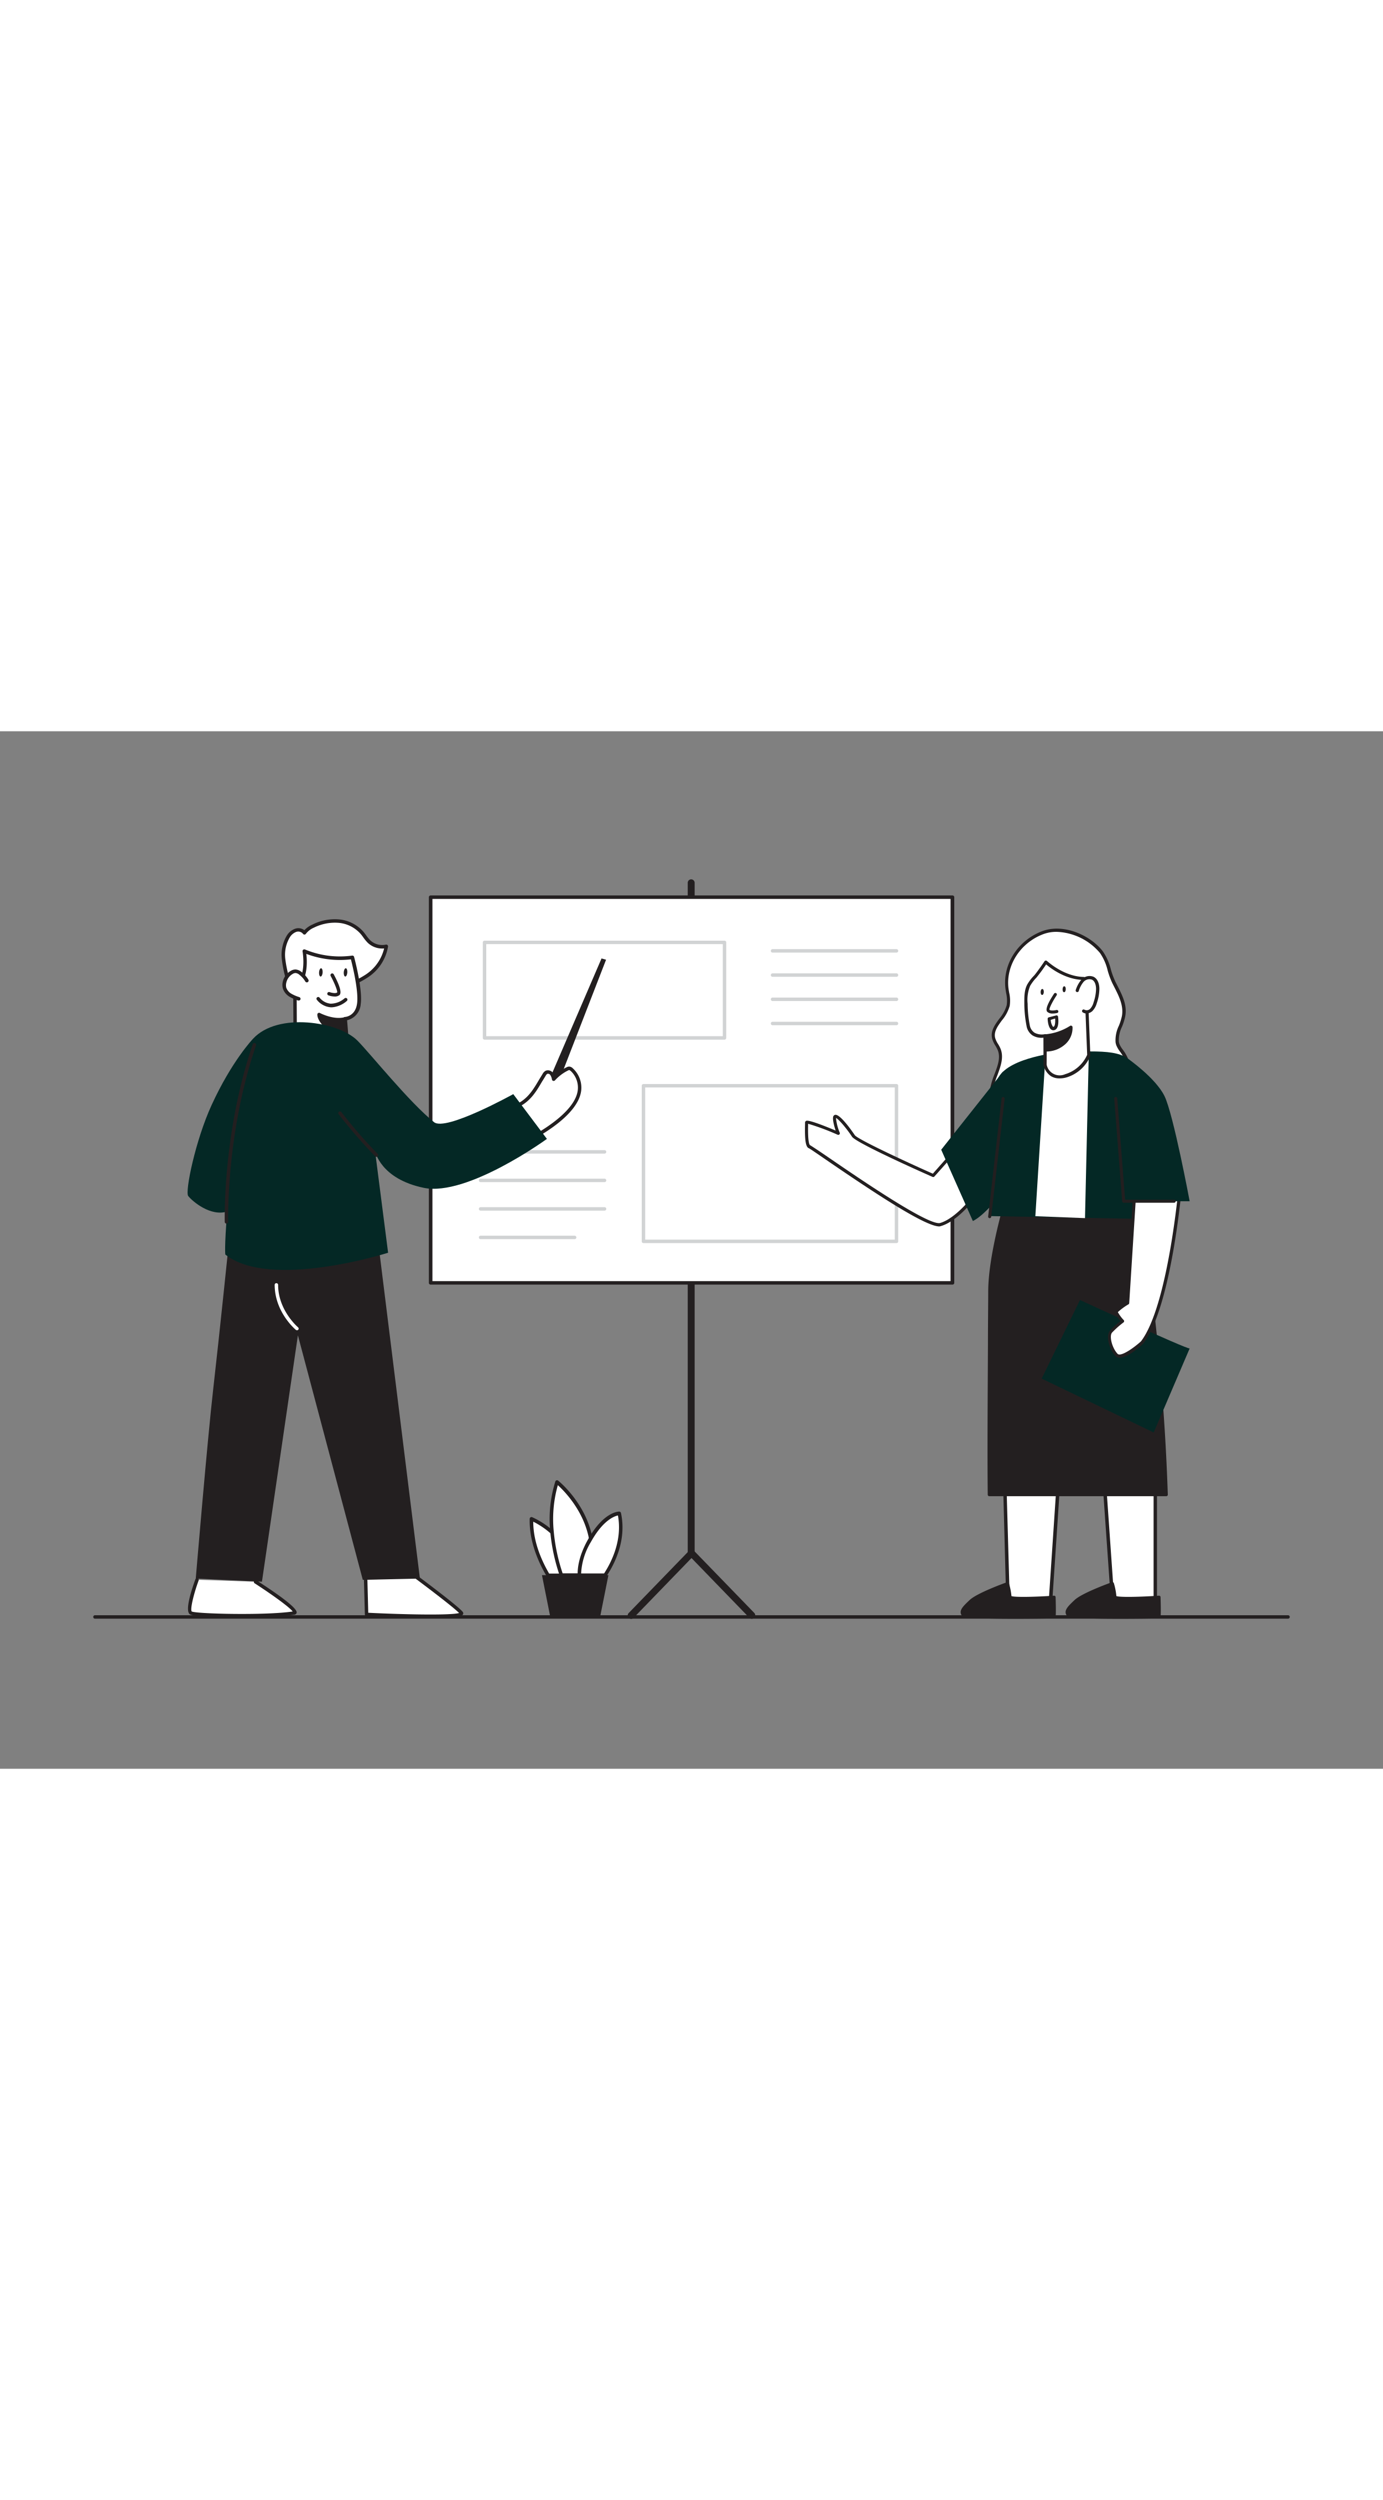 <svg xmlns="http://www.w3.org/2000/svg" viewBox="0 0 400 300" data-imageid="group-presentation-flatline" imageName="Group Presentation" class="illustrations_image" style="width: 166px;"><rect x="0" y="0" width="400" height="300" fill="#808080" stroke="none"/><g id="_48_group_presentation" data-name="#48_group_presentation"><path d="M159.69,231.63a23.25,23.25,0,0,0-6-3.9c-.18,6.38,2.41,12.26,4.8,16.28h7.79" fill="#fff"/><path d="M166.31,244.52h-7.79a.5.5,0,0,1-.44-.25c-2.33-3.91-5.06-10-4.88-16.55a.51.51,0,0,1,.24-.42.52.52,0,0,1,.47-.05,23.61,23.61,0,0,1,6.12,4,.52.52,0,1,1-.69.77,23.7,23.7,0,0,0-5.11-3.47c0,5.91,2.46,11.32,4.59,15h7.49a.52.52,0,1,1,0,1Z" fill="#231f20"/><path d="M170.84,233.34c-1.91-10-9.73-16.26-9.73-16.26a36,36,0,0,0-1.42,14.55A53.68,53.68,0,0,0,162.38,244h8.37" fill="#fff"/><path d="M170.75,244.52h-8.37a.52.52,0,0,1-.49-.35,54.29,54.29,0,0,1-2.72-12.5,36.47,36.47,0,0,1,1.45-14.75.51.51,0,0,1,.34-.33.53.53,0,0,1,.47.09c.33.26,8,6.51,9.92,16.56a.53.53,0,0,1-.41.61.51.51,0,0,1-.6-.41c-1.56-8.11-7.15-13.78-9-15.45a36,36,0,0,0-1.16,13.59,52.7,52.7,0,0,0,2.55,11.91h8a.52.52,0,1,1,0,1Z" fill="#231f20"/><path d="M175,244h-7.41c-.08-2.2.42-5.52,2.8-9.83l.48-.84c4.29-7.27,8.22-7.19,8.22-7.19C180.73,233.8,177.22,240.63,175,244Z" fill="#fff"/><path d="M175,244.52h-7.41a.52.52,0,0,1-.52-.49c-.07-2.11.37-5.58,2.87-10.1l.48-.85c4.4-7.45,8.5-7.45,8.68-7.45a.53.53,0,0,1,.5.41c1.7,7.85-1.88,14.8-4.17,18.25A.51.51,0,0,1,175,244.52Zm-6.9-1h6.62c2.15-3.31,5.32-9.65,4-16.77-1.06.23-4.09,1.34-7.37,6.89-.15.26-.31.53-.47.82A19.31,19.31,0,0,0,168.08,243.49Z" fill="#231f20"/><polygon points="173.63 255.77 159.09 255.77 156.75 244.01 175.97 244.01 173.63 255.77" fill="#231f20"/><path d="M199.91,238.1a.51.51,0,0,1-.5-.5V43.82a.5.5,0,0,1,.5-.5.5.5,0,0,1,.5.5V237.6A.5.5,0,0,1,199.91,238.1Z" fill="#d1d3d4"/><path d="M182.55,256.16a.49.49,0,0,1-.35-.15.49.49,0,0,1,0-.7l17.45-18a.53.53,0,0,1,.72,0l17.45,18a.5.5,0,0,1-.72.69L200,238.35,182.91,256A.52.52,0,0,1,182.55,256.16Z" fill="#d1d3d4"/><path d="M199.91,238.1a.51.51,0,0,1-.5-.5V43.82a.5.5,0,0,1,.5-.5.5.5,0,0,1,.5.5V237.6A.5.5,0,0,1,199.91,238.1Z" fill="none" stroke="#231f20" stroke-linecap="round" stroke-linejoin="round"/><path d="M182.55,256.16a.49.49,0,0,1-.35-.15.49.49,0,0,1,0-.7l17.45-18a.53.53,0,0,1,.72,0l17.45,18a.5.5,0,0,1-.72.69L200,238.35,182.91,256A.52.52,0,0,1,182.55,256.16Z" fill="none" stroke="#231f20" stroke-linecap="round" stroke-linejoin="round"/><rect x="124.55" y="47.97" width="150.9" height="111.53" fill="#fff"/><path d="M275.45,160H124.55a.51.51,0,0,1-.51-.51V48a.51.51,0,0,1,.51-.52h150.9A.51.51,0,0,1,276,48V159.5A.51.51,0,0,1,275.45,160Zm-150.38-1H274.93V48.48H125.07Z" fill="#231f20"/><path d="M174.84,122.12H139a.5.5,0,0,1-.5-.5.5.5,0,0,1,.5-.5h35.85a.5.5,0,0,1,.5.5A.5.5,0,0,1,174.84,122.12Z" fill="#d1d3d4"/><path d="M174.84,130.37H139a.5.5,0,0,1-.5-.5.5.5,0,0,1,.5-.5h35.85a.5.5,0,0,1,.5.5A.5.5,0,0,1,174.84,130.37Z" fill="#d1d3d4"/><path d="M174.84,138.61H139a.5.5,0,0,1,0-1h35.85a.5.5,0,1,1,0,1Z" fill="#d1d3d4"/><path d="M166.19,146.86H139a.5.5,0,0,1-.5-.5.5.5,0,0,1,.5-.5h27.2a.5.5,0,0,1,.5.5A.5.5,0,0,1,166.19,146.86Z" fill="#d1d3d4"/><path d="M259.29,148H186.11a.5.5,0,0,1-.5-.5v-45a.5.5,0,0,1,.5-.5h73.18a.5.5,0,0,1,.5.5v45.05A.5.5,0,0,1,259.29,148Zm-72.68-1h72.18V103H186.61Z" fill="#d1d3d4"/><path d="M209.55,89.17H140.14a.5.5,0,0,1-.5-.5V61.05a.5.5,0,0,1,.5-.5h69.41a.5.5,0,0,1,.5.5V88.67A.51.51,0,0,1,209.55,89.17Zm-68.91-1h68.41V61.55H140.64Z" fill="#d1d3d4"/><path d="M259.29,64H223.44a.5.5,0,0,1-.5-.5.51.51,0,0,1,.5-.5h35.85a.5.5,0,0,1,.5.5A.5.5,0,0,1,259.29,64Z" fill="#d1d3d4"/><path d="M259.29,71H223.44a.5.5,0,0,1-.5-.5.51.51,0,0,1,.5-.5h35.85a.5.5,0,0,1,.5.5A.5.5,0,0,1,259.29,71Z" fill="#d1d3d4"/><path d="M259.29,78H223.44a.5.5,0,0,1-.5-.5.51.51,0,0,1,.5-.5h35.85a.5.5,0,0,1,.5.5A.5.5,0,0,1,259.29,78Z" fill="#d1d3d4"/><path d="M259.29,85H223.44a.5.5,0,0,1,0-1h35.85a.5.5,0,0,1,0,1Z" fill="#d1d3d4"/><path d="M372.53,256.6H27.47a.5.5,0,0,1-.5-.5.5.5,0,0,1,.5-.5H372.53a.5.5,0,0,1,.5.5A.5.5,0,0,1,372.53,256.6Z" fill="#231f20"/><path d="M83.39,72.78A53.3,53.3,0,0,1,82,66a10.2,10.2,0,0,1,1.43-6.68,4.16,4.16,0,0,1,2.13-1.73,2.3,2.3,0,0,1,2.51.73,6,6,0,0,1,2.54-2,14,14,0,0,1,7.47-1.43,10.18,10.18,0,0,1,6.69,3.41,28.46,28.46,0,0,0,2,2.49,5.58,5.58,0,0,0,5,1.39,12.76,12.76,0,0,1-5.42,8.43,24.74,24.74,0,0,1-9.5,3.82,15.88,15.88,0,0,1-5.4.39,6.82,6.82,0,0,1-4.63-2.55" fill="#fff"/><path d="M92.9,75.43a11.34,11.34,0,0,1-1.53-.1,7.3,7.3,0,0,1-5-2.76.51.51,0,0,1,.11-.72.52.52,0,0,1,.72.12,6.36,6.36,0,0,0,4.29,2.34,15.74,15.74,0,0,0,5.22-.38A24.06,24.06,0,0,0,106,70.2a12.56,12.56,0,0,0,5.1-7.4,6.07,6.07,0,0,1-4.73-1.63,12.14,12.14,0,0,1-1.31-1.59c-.23-.32-.46-.64-.72-.94A9.57,9.57,0,0,0,98,55.4a13.58,13.58,0,0,0-7.19,1.38,5.72,5.72,0,0,0-2.33,1.78.52.52,0,0,1-.42.23.53.53,0,0,1-.43-.22A1.77,1.77,0,0,0,85.72,58a3.72,3.72,0,0,0-1.86,1.52,9.87,9.87,0,0,0-1.34,6.35,34.86,34.86,0,0,0,1,5c.15.6.29,1.19.42,1.79a.51.51,0,0,1-.39.62.53.53,0,0,1-.61-.4c-.13-.59-.28-1.18-.42-1.77a34.55,34.55,0,0,1-1-5.12A10.88,10.88,0,0,1,83,59a4.68,4.68,0,0,1,2.41-1.92,2.89,2.89,0,0,1,2.62.44,7.21,7.21,0,0,1,2.36-1.64,14.41,14.41,0,0,1,7.74-1.47,10.66,10.66,0,0,1,7,3.59c.27.33.52.67.77,1a10.54,10.54,0,0,0,1.18,1.44,5.05,5.05,0,0,0,4.53,1.25.53.53,0,0,1,.46.13.49.49,0,0,1,.16.44A13.23,13.23,0,0,1,106.64,71a24.94,24.94,0,0,1-9.7,3.91A20.22,20.22,0,0,1,92.9,75.43Z" fill="#231f20"/><path d="M99.8,83.1l.67,8.27s-2.46,5.14-7.81,3.9a11,11,0,0,1-7.3-5.92l-.08-15.07s3.94-2.15,2.7-10.73a26.48,26.48,0,0,0,13.89,1.8s2.51,9.3,1.91,13.44S99.8,83.1,99.8,83.1Z" fill="#fff"/><path d="M94.28,96a7.88,7.88,0,0,1-1.74-.2,11.42,11.42,0,0,1-7.66-6.22.65.65,0,0,1,0-.19l-.08-15.07a.53.53,0,0,1,.27-.46s3.61-2.14,2.44-10.21a.51.51,0,0,1,.2-.49.53.53,0,0,1,.53-.05,26.24,26.24,0,0,0,13.6,1.76.5.5,0,0,1,.57.37c.11.39,2.53,9.46,1.92,13.66a5.14,5.14,0,0,1-3.94,4.66l.63,7.8a.46.46,0,0,1,0,.26S98.78,96,94.28,96Zm-8.41-6.73a10.52,10.52,0,0,0,6.91,5.52c4.49,1,6.77-2.74,7.16-3.49l-.66-8.13a.56.56,0,0,1,.13-.39.53.53,0,0,1,.36-.17h0c.12,0,3-.21,3.5-3.86.51-3.49-1.3-10.93-1.78-12.8A27.46,27.46,0,0,1,88.6,64.37c.76,6.94-1.91,9.53-2.8,10.19Z" fill="#231f20"/><path d="M99.94,87.21a6.94,6.94,0,0,1-5.49-1.73c-2.37-2.25-2.18-3.56-2.18-3.56s3.82,2,7.31,1.31Z" fill="#231f20"/><path d="M99.12,87.76a7.23,7.23,0,0,1-5-1.92c-2.49-2.35-2.35-3.83-2.33-4a.49.49,0,0,1,.27-.38.5.5,0,0,1,.46,0s3.7,2,7,1.26a.48.48,0,0,1,.4.09.52.52,0,0,1,.2.35l.36,4a.49.49,0,0,1-.42.53A5.46,5.46,0,0,1,99.12,87.76ZM93,82.8a7.75,7.75,0,0,0,1.81,2.32,6.43,6.43,0,0,0,4.6,1.64l-.27-3A12.44,12.44,0,0,1,93,82.8Z" fill="#231f20"/><path d="M96.07,70.52s2.54,4.67,1.77,5.37-2.68,0-2.68,0" fill="#fff"/><path d="M96.77,76.7A5.8,5.8,0,0,1,95,76.37a.5.5,0,1,1,.34-.94c.66.23,1.8.43,2.18.09.14-.39-.72-2.63-1.88-4.76a.5.5,0,0,1,.88-.48c1.24,2.29,2.54,5.18,1.67,6A2.09,2.09,0,0,1,96.77,76.7Z" fill="#231f20"/><path d="M96,79.82h-.32a5.67,5.67,0,0,1-4-2.13.51.51,0,0,1,0-.71.51.51,0,0,1,.71,0,4.68,4.68,0,0,0,3.24,1.79,6.22,6.22,0,0,0,4-1.52.51.51,0,0,1,.71,0,.5.5,0,0,1,0,.71A7.39,7.39,0,0,1,96,79.82Z" fill="#231f20"/><ellipse cx="92.8" cy="69.73" rx="1.2" ry="0.52" transform="translate(17.1 157.73) rotate(-86.22)" fill="#231f20"/><ellipse cx="99.94" cy="69.73" rx="1.2" ry="0.52" transform="translate(23.77 164.85) rotate(-86.22)" fill="#231f20"/><path d="M88.71,72.07A7.22,7.22,0,0,0,86.87,70a2.46,2.46,0,0,0-1.37-.6,2.16,2.16,0,0,0-1.17.35,4.32,4.32,0,0,0-2.06,2.88,3.41,3.41,0,0,0,.06,1.68,3.77,3.77,0,0,0,1.67,2,11.19,11.19,0,0,0,2.43,1.06" fill="#fff"/><path d="M86.43,77.86a.52.52,0,0,1-.17,0,12.09,12.09,0,0,1-2.54-1.11,4.33,4.33,0,0,1-1.88-2.29,3.86,3.86,0,0,1-.08-1.92,4.85,4.85,0,0,1,2.31-3.24,2.65,2.65,0,0,1,1.45-.42,3.06,3.06,0,0,1,1.67.71,7.82,7.82,0,0,1,2,2.24.52.52,0,0,1-.19.71.51.51,0,0,1-.7-.19,7.05,7.05,0,0,0-1.71-1.94,2,2,0,0,0-1.08-.5,1.56,1.56,0,0,0-.89.28,3.85,3.85,0,0,0-1.82,2.54,3,3,0,0,0,0,1.43,3.36,3.36,0,0,0,1.45,1.72,11.13,11.13,0,0,0,2.33,1,.52.52,0,0,1,.32.66A.51.51,0,0,1,86.43,77.86Z" fill="#231f20"/><path d="M57,245.35s-3.19,8.73-1.78,9.57,22.47,1.2,29.79,0c2.36-.39-11.11-9-11.11-9" fill="#fff"/><path d="M69.33,256.21c-7,0-13.48-.32-14.38-.86-1.53-.92.33-6.77,1.57-10.17a.51.51,0,0,1,.64-.3.5.5,0,0,1,.3.64c-1.57,4.3-2.5,8.49-2,9,1.26.67,21.22,1.19,29.19,0-.9-1.25-6.11-5-11-8.15a.49.49,0,0,1-.15-.69.5.5,0,0,1,.69-.15c5.45,3.5,11.89,7.95,11.61,9.35a.77.77,0,0,1-.69.58A119.17,119.17,0,0,1,69.33,256.21Z" fill="#231f20"/><path d="M105.65,241.29l.38,14.08s28.9,1.44,27.4-.44-15-11.83-15-11.83L116.57,233Z" fill="#fff"/><path d="M123.83,256.41c-5.7,0-12.67-.29-17.83-.54a.5.5,0,0,1-.47-.49l-.38-14.08a.51.51,0,0,1,.2-.41l10.91-8.32a.5.5,0,0,1,.8.3l1.84,9.94c1.6,1.18,13.47,10,14.92,11.81a.67.67,0,0,1,.09.75C133.51,256.15,129.25,256.41,123.83,256.41Zm-17.32-1.52c11.48.56,24,.75,26.28.07-1.87-1.89-10.25-8.21-14.64-11.46a.5.5,0,0,1-.2-.31l-1.73-9.34-10.06,7.68Z" fill="#231f20"/><path d="M108.87,143.58,121.45,245l-16.52.37L86.16,174.66l-10.4,71.25L56.62,245s3.33-39.8,5.07-55,4.42-41.33,4.42-41.33Z" fill="#231f20"/><path d="M85.88,173.2a.51.51,0,0,1-.32-.12c-.25-.21-6.09-5.18-6.12-13a.5.5,0,0,1,.5-.5h0a.51.51,0,0,1,.5.5c0,7.37,5.71,12.22,5.76,12.27a.49.49,0,0,1,.06.7A.48.48,0,0,1,85.88,173.2Z" fill="#fff"/><polygon points="155.39 108.86 173.98 65.69 175.29 66.06 158.15 110.27 155.39 108.86" fill="#231f20"/><path d="M145,110.77a49.73,49.73,0,0,0,6.09-3.31c3-2,4.4-5,6.27-8.1a1.85,1.85,0,0,1,.69-.75,1.27,1.27,0,0,1,1.47.46,3.71,3.71,0,0,1,.59,1.55,13.14,13.14,0,0,1,4-3,1.17,1.17,0,0,1,.57-.16,1.15,1.15,0,0,1,.65.34,7.09,7.09,0,0,1,2.31,6c-.74,6.35-10.63,12.33-15.72,14.86" fill="#fff"/><path d="M151.89,119.18a.49.49,0,0,1-.45-.28.5.5,0,0,1,.22-.67c2.44-1.21,14.66-7.59,15.45-14.47A6.57,6.57,0,0,0,165,98.17c-.07,0-.24-.21-.35-.21a1,1,0,0,0-.32.11,12.61,12.61,0,0,0-3.83,2.89.51.51,0,0,1-.86-.23,3.26,3.26,0,0,0-.49-1.35.78.78,0,0,0-.86-.32,1.41,1.41,0,0,0-.48.57c-.34.54-.65,1.08-1,1.61-1.48,2.52-2.87,4.9-5.45,6.63a51.23,51.23,0,0,1-6.15,3.35.5.5,0,0,1-.67-.24.49.49,0,0,1,.23-.66,49.59,49.59,0,0,0,6-3.28c2.39-1.6,3.73-3.89,5.15-6.3l1-1.64a2.36,2.36,0,0,1,.9-.94,1.77,1.77,0,0,1,2.09.6,2.89,2.89,0,0,1,.45.87,13.58,13.58,0,0,1,3.5-2.46,1.57,1.57,0,0,1,.83-.21,1.64,1.64,0,0,1,.94.46,7.58,7.58,0,0,1,2.47,6.46c-.83,7.2-12.45,13.49-16,15.25A.59.59,0,0,1,151.89,119.18Z" fill="#231f20"/><path d="M148.45,104.92s-19.51,10.83-22.9,8.12c-7.14-5.69-18.58-20-22.19-23.61-5.41-5.44-23-8.31-30.17-.52,0,0-6.12,6.35-12,19.2-4.63,10.08-7.74,25-6.75,26.28,1.23,1.54,6.43,6,11.27,4.48-.86,10.58-.54,12.44-.54,12.44,13,10.3,47.08-.52,47.08-.52l-3.77-29.37s1.52,8,14.09,10.6,35.61-14.15,35.61-14.15Z" fill="#042825" class="target-color"/><path d="M108.87,123.06a.51.51,0,0,1-.36-.15,147.16,147.16,0,0,1-10.58-12.19.5.5,0,0,1,.1-.7.52.52,0,0,1,.7.1,144.77,144.77,0,0,0,10.5,12.09.5.5,0,0,1,0,.71A.49.49,0,0,1,108.87,123.06Z" fill="#231f20"/><path d="M65.5,142.37a.51.51,0,0,1-.5-.49c0-.25-.67-25.76,8.11-51.41a.5.5,0,0,1,.63-.31.51.51,0,0,1,.32.64C65.34,116.27,66,141.6,66,141.85a.5.5,0,0,1-.48.52Z" fill="#231f20"/><polygon points="319.11 213.23 321.94 253.49 334.15 251.68 334.13 211.35 319.11 213.23" fill="#fff"/><path d="M321.48,254.06l-2.9-41.27,16.05-2,0,41.33Zm-1.83-40.4,2.75,39.26,11.25-1.67,0-39.33Z" fill="#231f20"/><path d="M335.21,256.1a56.64,56.64,0,0,0,0-5.68s-13.26.91-12.78-.22a22.4,22.4,0,0,0-.71-3.72s-8.3,3-10.56,5-3.09,3.16-2.15,4.09S335.21,256.1,335.21,256.1Z" fill="#231f20"/><path d="M324,256.63c-7.28,0-14.68-.15-15.3-.76a1.59,1.59,0,0,1-.5-1.17c0-1,1-2,2.68-3.57,2.29-2.06,10.36-4.95,10.71-5.07a.43.43,0,0,1,.35,0,.44.44,0,0,1,.22.28,19.13,19.13,0,0,1,.73,3.73c1.09.38,7,.24,12.3-.12a.44.44,0,0,1,.33.11.41.41,0,0,1,.14.31c.17,5.69,0,5.84-.13,6a.58.58,0,0,1-.32.14h0C332.41,256.58,328.23,256.63,324,256.63Zm-2.58-9.57c-1.76.65-8.09,3.05-9.95,4.73-1.23,1.11-2.37,2.23-2.39,2.93a.67.67,0,0,0,.25.52c1.07.57,16.05.56,25.5.42,0-.76,0-2.81,0-4.77-5.55.37-12.06.6-12.7-.29A.58.58,0,0,1,322,250,23.93,23.93,0,0,0,321.43,247.06Z" fill="#231f20"/><polygon points="290.55 217.11 291.58 253.49 303.79 251.68 306.35 213.23 290.55 217.11" fill="#fff"/><path d="M291.09,254.07l-1-37.35,16.85-4.14-2.63,39.54Zm0-36.57,1,35.41,11.25-1.66,2.5-37.37Z" fill="#231f20"/><path d="M276.18,121.47l-6.25,7s-22-9.72-23.08-11.45-4.27-5.86-5.21-5.67.84,4.93.84,4.93-9.17-3.9-9.17-3.15-.31,6.62.82,7,33.44,23.84,37.94,22.52,9.17-7.32,9.17-7.32" fill="#fff"/><path d="M271.69,143.18c-4.06,0-18.1-9.23-32.79-19.29-2.48-1.71-4.63-3.18-4.93-3.31-.93-.31-1.25-2.26-1.13-7,0-.2,0-.35,0-.44a.59.59,0,0,1,.24-.44c.22-.15.78-.52,8.61,2.76-.48-1.43-1-3.46-.65-4.18a.78.78,0,0,1,.5-.37c1.58-.31,5.64,5.81,5.68,5.87.76,1.16,14.12,7.39,22.58,11.15l6-6.78a.46.46,0,0,1,.69.6l-6.24,7a.48.48,0,0,1-.53.11c-3.69-1.63-22.14-9.87-23.29-11.62-1.44-2.21-3.84-5.08-4.64-5.43a14.31,14.31,0,0,0,1.09,4.28.47.47,0,0,1-.11.49.46.46,0,0,1-.5.09,69.44,69.44,0,0,0-8.54-3.18s0,0,0,.08c-.13,5.25.38,6,.54,6.1s1.28.77,5.13,3.41c8.76,6,29.25,20.06,32.53,19.1,4.31-1.26,8.89-7.1,8.93-7.16a.46.46,0,0,1,.72.56c-.19.25-4.8,6.14-9.4,7.48A2,2,0,0,1,271.69,143.18Z" fill="#231f20"/><path d="M286.12,220.73c-.2-18.64.14-47.67.14-58.75s5.26-27.93,5.26-27.93l36.75-1.2s7.36,37,9.05,87.88Z" fill="#231f20"/><path d="M337.32,221.18h-51.2a.44.44,0,0,1-.44-.44c-.14-12.65,0-29.71.06-43.43,0-6.34.08-11.76.08-15.33,0-11,5.22-27.89,5.28-28.06a.44.44,0,0,1,.4-.31l36.76-1.2a.48.48,0,0,1,.45.36c.07.37,7.38,37.63,9.05,87.95a.41.41,0,0,1-.12.32A.45.45,0,0,1,337.32,221.18Zm-50.77-.89h50.32c-1.61-47.34-8.2-83-9-87l-36.06,1.17c-.7,2.31-5.15,17.43-5.15,27.5,0,3.57,0,9-.08,15.34C286.53,190.87,286.42,207.7,286.55,220.29Z" fill="#231f20"/><path d="M323.14,89.82c-.37-2.39,1.37-4.88,1.83-7.39.66-3.54-1.25-6.73-2.77-9.76s-1.69-6.3-3.63-8.79c-3.67-4.7-11.28-7.82-17.05-5.62-6.5,2.48-11.17,9.06-10.27,16.13.21,1.65.7,3.31.35,4.93-.72,3.45-5,6-4.21,9.41.28,1.18,1.14,2.13,1.59,3.25,1.44,3.53-1.34,7.24-2.07,11-.64,3.29.35,6.65,1.41,9.83.91,2.76,2.08,5.74,4.62,7.14a11,11,0,0,0,5.25,1c8,.13,16.44-1.43,22.46-6.69s8.6-15,4-21.52a10.55,10.55,0,0,1-1.29-2A3.75,3.75,0,0,1,323.14,89.82Z" fill="#fff"/><path d="M299.06,121.43h-.88a11.56,11.56,0,0,1-5.47-1.09c-2.68-1.49-3.9-4.6-4.82-7.39-1.08-3.25-2.08-6.7-1.42-10.07a24.35,24.35,0,0,1,1.19-3.78c.92-2.44,1.79-4.75.9-6.93a10.33,10.33,0,0,0-.67-1.27,7.14,7.14,0,0,1-.94-2.06c-.52-2.18.81-4,2.1-5.75a10.84,10.84,0,0,0,2.11-3.85A9.44,9.44,0,0,0,291,75.7c-.07-.41-.14-.83-.19-1.25-.89-7,3.55-13.94,10.55-16.62,6.23-2.37,14,1.15,17.58,5.77a15.85,15.85,0,0,1,2.34,5.24,24.15,24.15,0,0,0,1.34,3.62l.48.94c1.45,2.85,3,5.79,2.33,9.11a17,17,0,0,1-.92,2.94,8.8,8.8,0,0,0-.91,4.3h0a3.17,3.17,0,0,0,.22.8,6.85,6.85,0,0,0,.91,1.49l.32.45c3.88,5.54,3.41,15.57-4.09,22.12C315.84,119.08,308.28,121.43,299.06,121.43ZM305.58,58a10.9,10.9,0,0,0-3.9.69c-6.62,2.52-10.81,9.1-10,15.65.05.4.12.81.19,1.21a10.27,10.27,0,0,1,.16,3.87,11.33,11.33,0,0,1-2.27,4.2c-1.21,1.66-2.36,3.23-1.95,5a6.55,6.55,0,0,0,.85,1.8,10.77,10.77,0,0,1,.73,1.39c1,2.52,0,5.11-.89,7.6a22.92,22.92,0,0,0-1.16,3.64c-.61,3.15.31,6.34,1.39,9.6.88,2.63,2,5.55,4.41,6.89a10.75,10.75,0,0,0,5,1c9.38.16,17.05-2.12,22.15-6.58,7.12-6.21,7.59-15.69,3.94-20.91-.1-.14-.2-.29-.31-.43a8.17,8.17,0,0,1-1-1.69,4.35,4.35,0,0,1-.27-1,9.58,9.58,0,0,1,.95-4.76,16.65,16.65,0,0,0,.88-2.79c.56-3-.86-5.81-2.25-8.52l-.48-.95a23.37,23.37,0,0,1-1.39-3.76,14.92,14.92,0,0,0-2.19-5A17.13,17.13,0,0,0,305.58,58Z" fill="#231f20"/><path d="M290.13,98.39,272.22,121s1.8,4.07,9.16,20.62c6.49-3.24,17.31-20.79,17.31-20.79Z" fill="#042825" class="target-color"/><path d="M306.48,92.86S292.2,94.18,288.84,100s-2.47,40.19-2.47,40.19l43.46.81s4.32-34.67-1.58-43.67C326,92.23,320.05,92.24,306.48,92.86Z" fill="#042825" class="target-color"/><polygon points="314.9 93.5 313.81 140.78 299.45 140.22 302.25 95.79 314.9 93.5" fill="#fff"/><path d="M302.3,88.07l-.05,8.34s.84,4.66,5.92,3.24a10.48,10.48,0,0,0,6.73-6l-.58-14.43a26.24,26.24,0,0,1-.83-7.74c-6.16-.1-11-4.75-11-4.75s-2.12,3.19-3,4.19a12.85,12.85,0,0,0-1.9,2.51,11,11,0,0,0-.78,5.38,34.82,34.82,0,0,0,.63,6.28C298.2,89,302.3,88.07,302.3,88.07Z" fill="#fff"/><path d="M306.36,100.37a4.53,4.53,0,0,1-2.41-.65,5.29,5.29,0,0,1-2.15-3.23l0-7.89a5,5,0,0,1-3.13-.63,4.11,4.11,0,0,1-1.77-2.77,34.92,34.92,0,0,1-.64-6.36c0-1.72-.08-3.88.84-5.6a12.68,12.68,0,0,1,2-2.61c.88-1,3-4.1,3-4.13a.47.47,0,0,1,.7-.08c.05,0,4.8,4.53,10.7,4.62a.55.55,0,0,1,.32.14.51.51,0,0,1,.13.33,23.61,23.61,0,0,0,.68,7,3.68,3.68,0,0,1,.15.74c0,.1.58,14.43.58,14.43a.57.57,0,0,1,0,.18,10.86,10.86,0,0,1-7,6.26A7.2,7.2,0,0,1,306.36,100.37Zm-3.65-4a3.84,3.84,0,0,0,5.33,2.8,10.15,10.15,0,0,0,6.4-5.62c-.57-14.34-.57-14.34-.57-14.35a4.43,4.43,0,0,0-.12-.54,24,24,0,0,1-.72-6.76c-5.11-.25-9.19-3.41-10.46-4.49a45.81,45.81,0,0,1-2.79,3.8,12.66,12.66,0,0,0-1.84,2.42,10.69,10.69,0,0,0-.72,5.16,34.23,34.23,0,0,0,.61,6.19,3.25,3.25,0,0,0,1.37,2.18,4.5,4.5,0,0,0,3,.43.45.45,0,0,1,.56.44l-.05,8.34Z" fill="#231f20"/><path d="M302.35,92.17a8,8,0,0,0,5.56-2.11,5.85,5.85,0,0,0,1.85-4.53,16.15,16.15,0,0,1-7.46,2.54Z" fill="#231f20"/><path d="M302.5,92.61h-.17a.45.45,0,0,1-.42-.44l-.05-4.09a.44.44,0,0,1,.43-.45,16,16,0,0,0,7.23-2.46.42.42,0,0,1,.42,0,.44.44,0,0,1,.26.34,6.29,6.29,0,0,1-2,4.9A8.33,8.33,0,0,1,302.5,92.61Zm.25-4.12,0,3.23a7.39,7.39,0,0,0,4.8-2,5.78,5.78,0,0,0,1.72-3.43A16.14,16.14,0,0,1,302.75,88.49Z" fill="#231f20"/><path d="M305.25,76.1s-2.68,4-2,4.7,2.42.23,2.42.23" fill="#fff"/><path d="M304.46,81.62a2.14,2.14,0,0,1-1.58-.52c-.72-.79.7-3.29,2-5.25a.44.44,0,0,1,.73.49c-1.22,1.84-2.19,3.79-2.06,4.19.29.31,1.35.23,2,.07a.45.45,0,0,1,.54.32.44.44,0,0,1-.32.54A5.47,5.47,0,0,1,304.46,81.62Z" fill="#231f20"/><ellipse cx="301.45" cy="75.39" rx="0.86" ry="0.46" transform="translate(214.27 373.64) rotate(-87.75)" fill="#231f20"/><ellipse cx="307.8" cy="74.6" rx="0.86" ry="0.46" transform="translate(221.16 379.23) rotate(-87.75)" fill="#231f20"/><path d="M303.43,83.15l2.13-.55s.44,3.12-.76,3.39S303.43,83.15,303.43,83.15Z" fill="#fff"/><path d="M304.65,86.45a1,1,0,0,1-.64-.22c-.85-.65-1-2.66-1-3.06a.43.43,0,0,1,.33-.45l2.13-.55a.46.46,0,0,1,.36.06.48.48,0,0,1,.19.31c.08.59.42,3.54-1.11,3.88A1,1,0,0,1,304.65,86.45Zm-.75-3a3.74,3.74,0,0,0,.65,2,.16.16,0,0,0,.15,0c.44-.1.55-1.35.47-2.4Z" fill="#231f20"/><path d="M286.24,140.79h-.05a.44.44,0,0,1-.39-.49l3.89-34.15a.44.44,0,1,1,.88.1l-3.89,34.15A.45.45,0,0,1,286.24,140.79Z" fill="#231f20"/><path d="M311.54,75a7.8,7.8,0,0,1,1.56-2.82,2.68,2.68,0,0,1,2.95-.72,3.3,3.3,0,0,1,1.43,3.09,13.08,13.08,0,0,1-.73,4,4.62,4.62,0,0,1-1.14,2.08,1.85,1.85,0,0,1-2.2.31" fill="#fff"/><path d="M314.23,81.6a1.9,1.9,0,0,1-1.08-.33.44.44,0,0,1-.11-.63.45.45,0,0,1,.63-.12,1.4,1.4,0,0,0,1.63-.27,4.33,4.33,0,0,0,1-1.89,12.7,12.7,0,0,0,.71-3.85c0-.49-.09-2.14-1.18-2.68a2.26,2.26,0,0,0-2.43.63A7.55,7.55,0,0,0,312,75.13a.46.46,0,0,1-.59.26.46.46,0,0,1-.27-.59,8.41,8.41,0,0,1,1.66-3,3.16,3.16,0,0,1,3.48-.81c1.53.75,1.69,2.7,1.69,3.5a13.33,13.33,0,0,1-.75,4.14,5.18,5.18,0,0,1-1.27,2.27A2.59,2.59,0,0,1,314.23,81.6Z" fill="#231f20"/><path d="M344.08,178.46c-.94.2-31.72-14-31.72-14l-11.08,22.72,32.4,15.58Z" fill="#042825" class="target-color"/><path d="M341.46,131.47s-3,34.8-11.08,45.32c0,0-5.8,5.28-7.41,3.59s-2.73-5.45-1.6-6.76a26.74,26.74,0,0,1,3.37-3s-2-2.26-1.77-2.82,3.25-2.44,3.25-2.44l2-32.51" fill="#fff"/><path d="M323.83,181.16a1.56,1.56,0,0,1-1.19-.47c-1.61-1.69-3-5.75-1.62-7.37a25,25,0,0,1,3.06-2.77c-1.26-1.44-1.77-2.43-1.52-3s2.21-1.86,3.22-2.5l2-32.27a.44.44,0,0,1,.45-.43h0a.46.46,0,0,1,.43.48l-2.06,32.51a.47.47,0,0,1-.21.36,17.71,17.71,0,0,0-3.08,2.26,11.07,11.07,0,0,0,1.7,2.3.46.46,0,0,1,.12.35.44.44,0,0,1-.18.32,27.13,27.13,0,0,0-3.31,2.94c-.88,1,0,4.48,1.59,6.14.89.94,4.56-1.6,6.77-3.6,7.84-10.25,10.9-44.68,10.93-45a.48.48,0,0,1,.5-.41.46.46,0,0,1,.42.49c-.13,1.43-3.12,35.05-11.18,45.56C329.84,177.89,326.12,181.16,323.83,181.16Z" fill="#231f20"/><path d="M326.22,94.67s8,5.56,10.58,10.81,7.28,30.41,7.28,30.41H325Z" fill="#042825" class="target-color"/><path d="M339.57,136.33H325a.45.45,0,0,1-.44-.41l-2.3-29.7a.43.43,0,0,1,.41-.47.43.43,0,0,1,.47.4l2.27,29.3h14.18a.44.44,0,0,1,.45.44A.45.45,0,0,1,339.57,136.33Z" fill="#231f20"/><path d="M304.85,256.1a56.64,56.64,0,0,0,0-5.68s-13.26.91-12.79-.22a22.47,22.47,0,0,0-.7-3.72s-8.31,3-10.56,5-3.1,3.16-2.16,4.09S304.85,256.1,304.85,256.1Z" fill="#231f20"/><path d="M293.65,256.63c-7.29,0-14.69-.15-15.3-.76a1.52,1.52,0,0,1-.5-1.17c0-1,1-2,2.68-3.57,2.29-2.06,10.36-4.95,10.7-5.07a.45.45,0,0,1,.36,0,.44.44,0,0,1,.22.28,19.13,19.13,0,0,1,.73,3.73c1.09.38,7,.24,12.3-.12a.44.44,0,0,1,.33.11.45.45,0,0,1,.14.31c.17,5.69,0,5.85-.14,6a.52.52,0,0,1-.32.14h0C302.05,256.58,297.87,256.63,293.65,256.63Zm-2.58-9.57c-1.76.65-8.09,3.05-9.95,4.73-1.23,1.11-2.37,2.23-2.39,2.93a.65.65,0,0,0,.24.52c1.08.57,16.06.57,25.51.42,0-.76,0-2.81,0-4.77-5.55.37-12.06.6-12.7-.29a.58.58,0,0,1-.06-.57A26.11,26.11,0,0,0,291.07,247.06Z" fill="#231f20"/></g></svg>